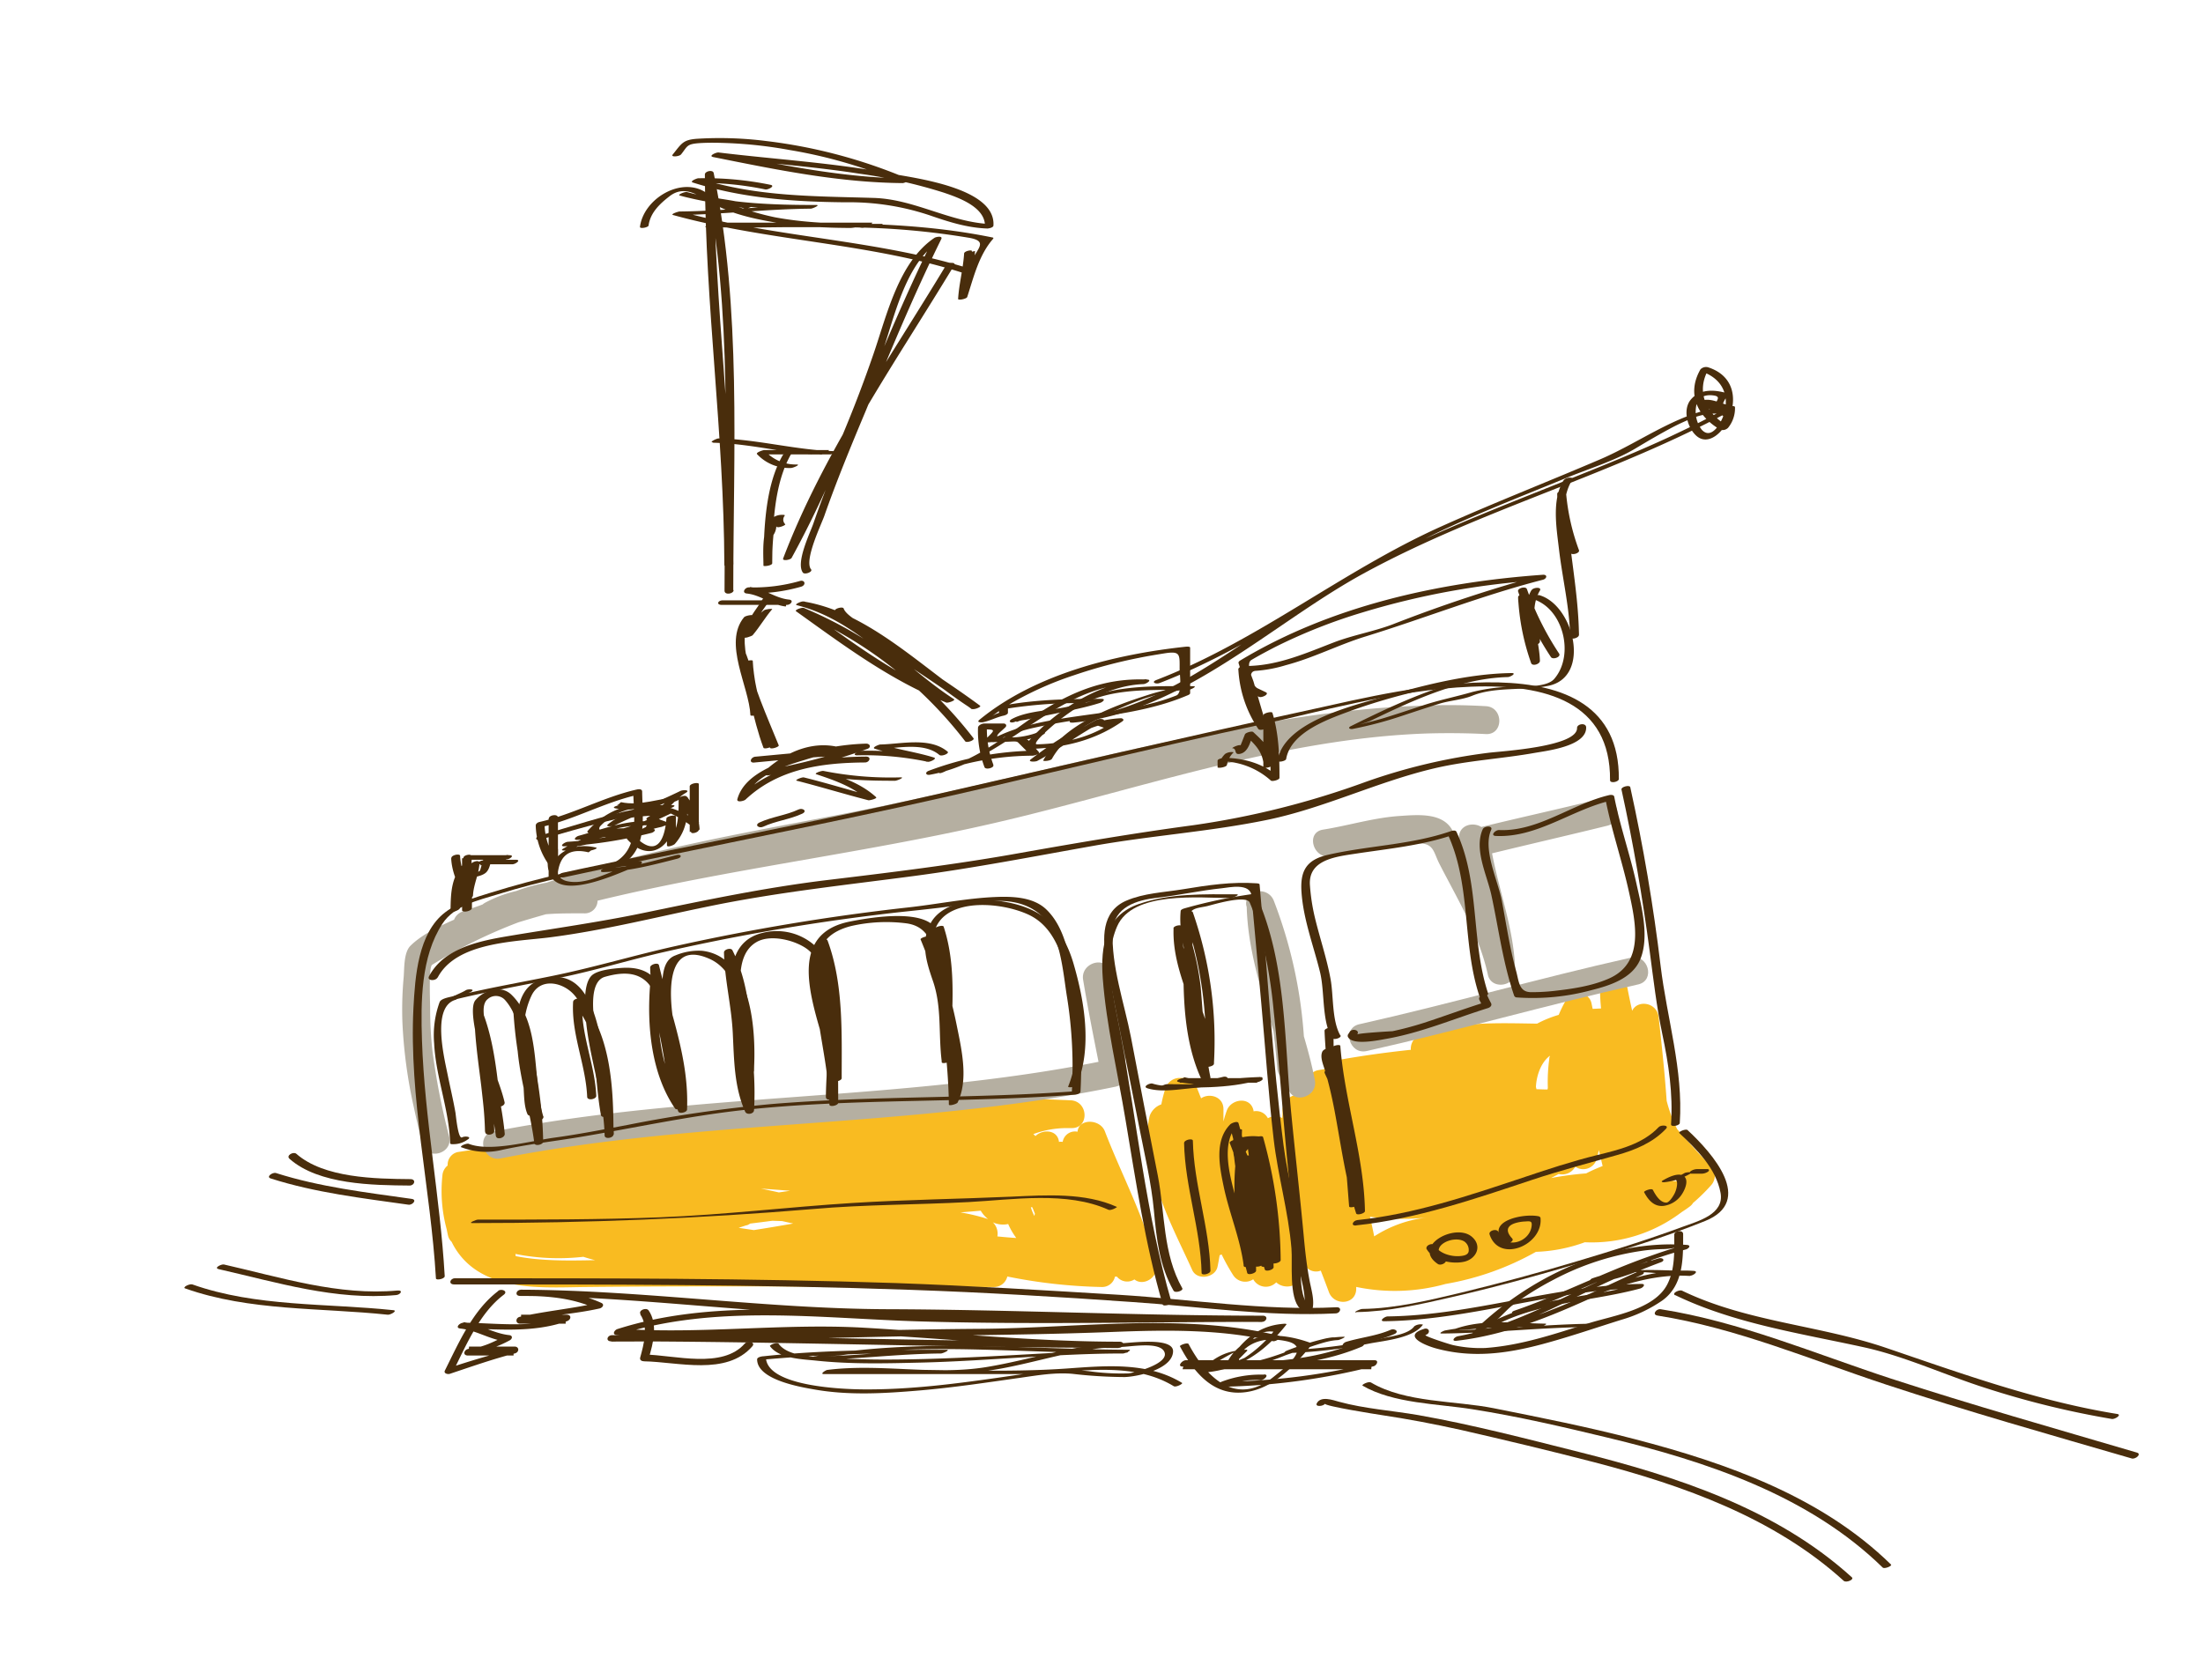 <svg id="layer1" xmlns="http://www.w3.org/2000/svg" viewBox="0 0 484.03 369.26"><defs><style>.cls-1{fill:#f9bb21;}.cls-2{fill:#b5afa1;}.cls-3{fill:#492d0c;}</style></defs><path class="cls-1" d="M254,277.89c-2.44-10.25-7.49-19.5-11.25-29.27-1.06-2.74-5.74-2.85-6,.1a2.75,2.75,0,0,0-3.25,2.15l0,.08a3.38,3.38,0,0,0-.84,0,.31.31,0,0,1,0-.1c-.38-2.62-3.6-2.71-5.16-1.17a4.73,4.73,0,0,0-.46-.44,21.46,21.46,0,0,1,7.37-1.32l.93,0c4,.16,3.87-5.79,0-6.1-.48,0-1-.06-1.46-.06-23.2-1-47.58-2-70.68,2.35-6.25.39-12.36,1.56-17.81,4.6a90.27,90.27,0,0,0-9.25,1.17,307.57,307.57,0,0,0-35.57,3.31,2.83,2.83,0,0,0-2.21,2.95,3.13,3.13,0,0,0-1.16,2.24,32,32,0,0,0,.95,11.8c.09.46.18.93.29,1.39a2.69,2.69,0,0,0,.79,1.35,15.57,15.57,0,0,0,6.17,6.7c6.73,4,15.88,3.3,23.37,3.23,29.89-.31,59.8,0,89.69,0a3,3,0,0,0,2.86-2.31,116,116,0,0,0,20.78,2.31,2.87,2.87,0,0,0,2.87-2.28h.43a2.92,2.92,0,0,0,3.85.61C251.19,282.8,254.67,280.72,254,277.89ZM173.6,261.7l-2.47.36c-1.31-.29-2.62-.57-3.94-.84C169.33,261.37,171.46,261.53,173.6,261.7Zm41.88,4.38a6.74,6.74,0,0,0,1.63,1.86l-.14-.06a43.66,43.66,0,0,0-5.95-1.43Zm6.06,3a16.37,16.37,0,0,0,1.75,3c-1.39-.09-2.77-.21-4.15-.35a3.48,3.48,0,0,0-1-3.1A5.37,5.37,0,0,0,221.54,269Zm5.83-2.37c0,.18-.07.35-.1.53a9.75,9.75,0,0,1-.78-1.93l.31,0C227,265.73,227.16,266.21,227.37,266.67Zm-63.31,2.59a3,3,0,0,0,.75-.39c1.63-.2,3.26-.4,4.88-.62l2.15.07,2.43.54c-2.91.51-5.78,1-8.58,1.43l-.13,0-3.27-.49C162.88,269.64,163.47,269.46,164.06,269.26Zm-50.77,6.8c0-.18,0-.35-.06-.53.75.16,1.47.29,2.13.39a48.5,48.5,0,0,0,12.81.25c.85.28,1.71.52,2.58.74C124.9,277.07,118.94,277.17,113.29,276.06Z"/><path class="cls-1" d="M375.91,256.28c-2.57-2.62-5-5.39-7.42-8.13a32,32,0,0,1-2.3-6.22c-.43-6.14-1.08-12.26-1.76-18.39-.37-3.3-4.67-3.89-5.82-1.39-.37-1.68-.73-3.36-1.05-5.05-.65-3.43-6.05-2.57-6,.81,0,1.25.1,2.49.21,3.72l-1.84.09c-.09-.41-.17-.83-.26-1.24-.57-2.64-4.3-2.92-5.57-.73a28.74,28.74,0,0,0-1.63,3.29,24.49,24.49,0,0,0-4.75,1.93c-8.66-.13-17.23-.51-25.57,2.38a3.36,3.36,0,0,0-2.17,3.39l-.25,0c-5.22.56-10.42,1.28-15.6,2.2a2.51,2.51,0,0,0-2,1.83l-2.48.42c-2.44.44-2.7,3.27-1.45,4.88-1.4.22-2.79.47-4.18.75a3.83,3.83,0,0,0-2.24,2.94c0,.66,0,1.3-.06,1.95a3.26,3.26,0,0,0-3.15.05,2.89,2.89,0,0,0-3.15-1.52l0-.16c-.65-3.19-4.94-2.62-5.88,0-.29.8-.53,1.6-.73,2.39,0-.9,0-1.8,0-2.71,0-2.81-3.14-3.6-4.91-2.38-.36-.85-.74-1.92-1.14-2.75a3.21,3.21,0,0,0-2.63-1.73h-1.13A3.33,3.33,0,0,0,256,239.4a28.16,28.16,0,0,0-.84,3.31,4.16,4.16,0,0,0-2.54,2.48c-.9,3.28-.11,7.34.43,10.63,1.33,8.17,5.53,15.82,8.89,23.28,1.07,2.4,5.07,1.74,5.57-.72.18-.84.32-1.68.46-2.52a2.35,2.35,0,0,0,.44-.17,45.19,45.19,0,0,0,2.53,4.55,3.15,3.15,0,0,0,4.41.91,3.17,3.17,0,0,0,5.06.67c1.8,1.72,5.56,1,5.22-2s-.66-6.18-1-9.28c.62,2.22,1.21,4.46,1.73,6.71a2.88,2.88,0,0,0,3.83,2c.61,1.57,1.21,3.15,1.79,4.72,1.15,3.11,6.05,2.82,6-.81,0-.11,0-.22,0-.33a41.49,41.49,0,0,0,19.63-.65,61.6,61.6,0,0,0,19.85-7.06,34.46,34.46,0,0,0,10.75-2.11,32.53,32.53,0,0,0,21.24-6.6c.65-.42,1.31-.86,1.94-1.35a2.51,2.51,0,0,0,.59-.68,40.38,40.38,0,0,0,3.91-3.83A3.08,3.08,0,0,0,375.91,256.28Zm-35.12,2.62,1.67-.89A3.28,3.28,0,0,0,346,256.6l.12-.19a3.07,3.07,0,0,0,4.69-1.66c.17-.65.33-1.3.48-2,.28,1.17.55,2.34.83,3.51-1.23.48-2.44,1-3.62,1.62A70,70,0,0,0,340.79,258.9Zm-.71-19.85c0,.13-.05.26-.08.39-.8,0-1.59-.05-2.39-.06-.13-.15,0-.28-.15-.4.08-2.46,1.08-5.49,3.08-6.95h0c0,.2-.18.4-.13.61A37.13,37.13,0,0,0,340.08,239.05ZM301,267.4a51.88,51.88,0,0,0,12.7.16h0a26.86,26.86,0,0,0-11.77,4.16C301.65,270.27,301.33,268.83,301,267.4Zm66-8c.54,0,1.09-.07,1.63-.09l-.36.32Z"/><path class="cls-2" d="M326.48,155.2a139.35,139.35,0,0,0-14-.11c-19.5.62-38.91,4.28-57.92,8.38-23.19,5-46.15,10.95-69.46,15.43-21.86,4.2-43.89,8-65,15.08a36.67,36.67,0,0,0-6.64,1.83,27.66,27.66,0,0,0-6.87,2.58,3.46,3.46,0,0,0-.56.39l-1,.37c-1.13.39-2.26.78-3.39,1.19a3,3,0,0,0-1.87,1.78c-3.5,1.55-7.22,3.37-9.6,5.75-1.53,1.54-1.3,5.15-1.5,7.14a78.06,78.06,0,0,0-.26,9.55A107.16,107.16,0,0,0,91,243.68c.54,2.57,1.17,5.13,1.8,7.69.94,3.82,6.83,2.2,5.88-1.62a152.56,152.56,0,0,1-3.69-19,84.89,84.89,0,0,1-.48-9.29c0-1.16-.34-8.93.43-9.42a111,111,0,0,1,19-9.35q3-.91,6-1.76c2.8-.23,5.64-.2,8.41-.2a2.8,2.8,0,0,0,2.94-2.78c28.8-7,58.34-10.4,87.32-17.1,31.24-7.23,62.83-18.61,95.16-19.66,4.23-.11,8.47-.08,12.71.14C330.42,161.5,330.38,155.42,326.48,155.2Z"/><path class="cls-2" d="M247.24,231.73c-1.2-6-2.36-12-3.38-18-.65-3.87-6.53-2.22-5.88,1.63,1,6,2.18,12,3.38,18,0,0,0,0,0,0-43.86,8.74-89.1,6.71-133,15.34-3.86.76-2.22,6.64,1.62,5.89,44.57-8.78,90.56-6.53,135.09-15.76,2.43-.51,2.67-3,1.56-4.63A3,3,0,0,0,247.24,231.73Z"/><path class="cls-2" d="M288.89,237.36c-.63-3.24-1.48-6.43-2.41-9.61A101.94,101.94,0,0,0,279.89,198a3.24,3.24,0,0,0-5.05-1.43,2.37,2.37,0,0,0-.92,2.75c.27,9.45,3.21,18.31,5.87,27.25.33,2.74.61,5.5.86,8.27a3.09,3.09,0,0,0,2.05,2.72c.1.49.21,1,.31,1.47C283.76,242.85,289.64,241.21,288.89,237.36Z"/><path class="cls-2" d="M358.31,210.47c-20,4.47-39.68,10.15-59.66,14.63-3.84.86-2.21,6.74,1.62,5.89,20-4.48,39.68-10.16,59.66-14.64C363.77,215.49,362.15,209.61,358.31,210.47Z"/><path class="cls-2" d="M351.56,175.57c-8.58,2.13-17.51,4.08-26.09,6.18-1.82-1.17-4.93-.47-4.93,2.39V186c0-1.07-.76-2.14-1.28-3.22-2-4.26-7.61-3.73-11.74-3.45-5.71.38-11.19,2.1-16.83,3-3.88.61-2.19,6.49,1.66,5.89,4.4-.7,8.75-1.78,13.15-2.51a32.11,32.11,0,0,1,6.57-.34c2.95.09,2.94,2,4.15,4.4,4.09,8,8.74,15.57,10.69,24.46.74,3.39,6.07,2.6,6-.81-.19-8.94-3.45-17.22-5.08-25.88,8.44-2.06,16.92-4,25.36-6.08C357,180.5,355.38,174.62,351.56,175.57Z"/><path class="cls-3" d="M123.91,192.81c24.57-5.33,49.27-10.06,73.83-15.43,26.91-5.88,53.61-12.68,80.55-18.41,18.9-4,75.74-21.64,75.46,12.49,0,.8,1.92.38,1.93-.24.26-32-48.34-19.49-66.74-15.47-28.39,6.19-56.67,12.76-85,19.23-25.39,5.8-51,10.56-76.46,16l-3.84.83c-1.18.26-.9,1.21.26,1Z"/><path class="cls-3" d="M123.68,191.94q-8,1.81-15.84,4.24c-3.42,1.06-7.1,2.1-10,4.3-6,4.55-6.63,14.18-7,21-1,19.86,3.78,39.7,4.94,59.48,0,.49,2,.12,1.93-.52-1-17.34-4.42-34.47-5-51.85-.27-8.34-.26-18.35,4.51-25.6,2.63-4,7.83-5.11,12.1-6.43,4.78-1.48,9.64-2.73,14.52-3.83,1.16-.27.93-1-.21-.78Z"/><path class="cls-3" d="M99.77,282.28c33.42,0,66.85,0,100.25,1.19,16.33.57,32.62,1.54,48.92,2.69,14.83,1,29.59,3.24,44.5,2.49,1.07,0,1.5-1.42.18-1.35-15.92.79-31.73-1.73-47.59-2.73-16.42-1-32.82-2-49.26-2.59-32.26-1.08-64.54-1.05-96.81-1.05-1.08,0-1.51,1.35-.19,1.35Z"/><path class="cls-3" d="M298,288.36c7-.09,14.09-1.7,20.9-3.27,10.68-2.45,21.24-5.39,31.72-8.58,8.07-2.46,16.15-5,24-8.16,10.94-4.4,1.68-14.86-3.85-20-.36-.34-2.09.4-1.82.65,3.85,3.62,8.08,7.75,9.08,13.16.86,4.71-4.92,6.2-8.34,7.46-7.49,2.77-15.14,5.16-22.79,7.45-8.53,2.56-17.13,4.9-25.8,7-7.08,1.68-14.49,3.51-21.81,3.6-.39,0-2.19.78-1.26.77Z"/><path class="cls-3" d="M369.07,246.82c.79-11.67-2.83-23.06-4.21-34.56q-2.37-19.77-6.67-39.27c-.12-.55-2.06-.07-1.93.52,2.58,11.73,4.6,23.56,6.19,35.46.82,6.16,1.51,12.22,2.79,18.31,1.38,6.56,2.37,13.11,1.91,19.83,0,.67,1.89.26,1.92-.29Z"/><path class="cls-3" d="M287.48,286.86c-2.36-2.21-1.55-10.06-1.77-13-.56-7.4-2.73-14.73-3.69-22.12-2.47-19-3.54-38.26-5.27-57.34,0-.23-.43-.26-.59-.27-5.51-.39-10.84.41-16.27,1.31-4.17.69-8.51.82-12.44,2.51-5.5,2.38-5.26,8.39-4.33,13.38,2.24,12.06,4.79,24.08,7.13,36.12,1.2,6.17,2.7,12.36,3.28,18.62s1.21,12.11,4.31,17.58c.37.64,2.22,0,1.93-.52-4.31-7.6-3.77-16.36-5.37-24.7-2-10.17-4-20.34-5.92-30.5-1.44-7.39-4.38-15.73-4-23.32.29-5.28,5.22-6.79,9.78-7.31,4.77-.55,9.47-1.59,14.24-2.09,1.47-.15,6.21-1.24,6.47,1.67l.72,7.83q.71,7.84,1.42,15.67c.91,10,1.58,20,2.73,30,.93,8,3.24,15.95,3.91,24,.27,3.15-.61,10.89,1.92,13.25.48.45,2.3-.28,1.79-.75Z"/><path class="cls-3" d="M255.09,239c7,0,14.77.36,21.53-1.65,1.11-.33,1-.85-.14-.52-6.28,1.87-13.61,1.43-20.12,1.44-.37,0-2.19.73-1.27.73Z"/><path class="cls-3" d="M257.85,204c-.39,10.62,6.57,19.65,6.94,30.21,0,.54,1.89.15,1.92-.39a86,86,0,0,0-4.62-33.3c-.22-.63-1.93-.1-1.93.51,0,11.84-1.27,25.24,3.85,36.27.27.57,2.06.11,1.94-.52-1.33-6.55-1.56-13.21-2.14-19.85a59.89,59.89,0,0,0-1.72-8.89,43.83,43.83,0,0,1-.88-5.1c-.41-3.56,1.78-3.27,4.09-3.82,1.09-.26,8.49-2.52,9.28-.77a50.43,50.43,0,0,1,2.58,7.76,110,110,0,0,1,2.71,16.33c1.19,11,1.92,22.07,3,33.08q1,10.17,2,20.36c.33,3.65,2.52,8.65,1.55,12.22-.17.62,1.75.33,1.92-.27.54-2-.22-4.35-.59-6.3-.65-3.36-1-6.63-1.31-10-.83-8.94-1.86-17.87-2.73-26.81-1.56-15.93-1-33.15-7.71-48-.13-.29-.57-.27-.82-.23a111.09,111.09,0,0,0-14.92,3.14c-.23.07-.82.25-.85.57-.56,5.91,1.9,11.48,2.49,17.3.67,6.65.8,13.29,2.13,19.86l1.94-.52c-5.13-11-3.89-24.43-3.86-36.26l-1.93.51a85.82,85.82,0,0,1,4.63,33.06l1.93-.4c-.37-10.47-7.33-19.45-7-30,0-.73-1.9-.31-1.92.27Z"/><path class="cls-3" d="M271.77,196.54c-7.21,0-14.56-.26-21.48,2.11-7.45,2.55-8.51,9.28-8,16.33.78,10.34,3.31,20.88,5,31.1,2.29,13.59,4.32,27.39,8.18,40.64.14.48,2.06-.05,1.93-.52-5.66-19.44-7.61-39.79-11.33-59.64-1.36-7.25-3.71-15.87-.63-22.95,3.4-7.86,18.11-6.26,25-6.24.43,0,2.21-.83,1.24-.83Z"/><path class="cls-3" d="M252,239.15c2.79.87,6,.39,8.79.11,5.12-.52,10.2-1.33,15.35-1.43.7,0,2.06-.89.75-.89H260c-.47,0-2.09.64-1,.87a24.32,24.32,0,0,0,10-.15c1.19-.23.9-1.25-.26-1a17.39,17.39,0,0,1-8.54.08c-.32.36-.64.21-1,1.21h17c.25-1,.5-.89.75-1.25a95.37,95.37,0,0,0-10.81.95c-4,.53-8.93,1.74-12.89.5-.61-.2-2.27.67-1.19,1Z"/><path class="cls-3" d="M271,248.91c-.49,9.77,3.68,18.92,4.63,28.55.05.5,1.89.09,1.92-.41a46.85,46.85,0,0,0-.87-11.81,68,68,0,0,0-1.75-6.74c-.37-1.26-3.7-7.64-.77-7.83,1-.06.94,12.23,1,13.48A57.19,57.19,0,0,0,277.9,279c.19.57,1.94.06,1.93-.51-.15-8.19-2.1-16.39-4.63-24.14a.73.73,0,0,0-.56-.41h-.77c-.3,0-1.33.4-1.36.82a61,61,0,0,0,3.08,23.37c.16.52,1.88.13,1.92-.36.74-8.21-.36-17.26-3.85-24.77-.23-.51-1.85-.09-1.92.42-1.31,9,0,17.63,2.3,26.35.16.56,1.94.06,1.94-.52-.05-10.93-.78-21.86-3.86-32.4-.18-.61-1.61,0-1.85.29-3.48,3.54-2.33,9.22-1.42,13.58,1.22,5.89,3.67,11.54,4.42,17.51.07.53,1.94.08,1.93-.52q0-7-.65-13.88c-.2-2.27-.51-4.53-.83-6.78-.16-1.08-.34-2.16-.53-3.23q2.91-4.14,3.14-.66a101.13,101.13,0,0,1,3.12,24.3l1.93-.52a162.38,162.38,0,0,0-5.4-27c-.16-.56-2-.06-1.94.51.34,9.29,5.93,18.35,3.1,27.67-.17.54,1.75.27,1.92-.29,2.85-9.41-2.75-18.52-3.08-27.89l-1.94.51a161.51,161.51,0,0,1,5.41,27c0,.51,1.93.09,1.93-.52a102.69,102.69,0,0,0-3.86-27c-.08-.29-.61-.21-.81-.19a9.76,9.76,0,0,0-4.21,1.54c-2.26,1.42-1.4,2.15-1,4.64a134.38,134.38,0,0,1,1.74,22.3l1.93-.52c-.65-5.13-2.54-10.09-3.84-15.08-1.21-4.65-3.15-11.65.68-15.55l-1.85.29c3.08,10.54,3.81,21.47,3.85,32.4l1.94-.51c-2.31-8.66-3.63-17.18-2.33-26.12l-1.92.4c3.45,7.43,4.59,16.46,3.86,24.58l1.93-.41a59.87,59.87,0,0,1-3.09-23l-1.36.61c1.16,0,2.89,9.24,3.21,10.64A63.94,63.94,0,0,1,277.9,279l1.93-.51c-3.1-9.19-3.08-19-3.08-28.55,0-.21-.46-.21-.57-.21a11.35,11.35,0,0,0-5.6,1c-.13.07-.47.27-.39.47,3.26,8.31,6,17.08,5.4,26.12l1.93-.41c-.95-9.62-5.12-18.78-4.63-28.55,0-.42-1.9-.14-1.93.52Z"/><path class="cls-3" d="M260.16,251.23c.21,9.67,3.63,18.88,3.85,28.54,0,.63,1.95.24,1.94-.51-.23-9.66-3.65-18.88-3.86-28.55,0-.62-1.95-.24-1.93.52Z"/><path class="cls-3" d="M298,269.3c13.22-1.4,26.09-5.82,38.63-10,6.19-2.06,12.37-3.67,18.63-5.44,4-1.12,7.9-2.73,10.77-5.77.8-.85-1.08-.91-1.57-.4-3.53,3.75-8.75,5-13.57,6.17-5.59,1.38-11,3.17-16.44,5-11.74,3.92-23.85,8-36.21,9.28-1,.11-1.57,1.33-.24,1.18Z"/><path class="cls-3" d="M313.48,274.54c1.44,2.54,5.57,3.35,8.22,2.75s4.07-3.46,1.68-5.49c-3.67-3.13-13.25,2.12-7.45,6,.73.48,2.42-.52,1.49-1.13-3.86-2.56,1.74-5.33,4.28-3.85a2.27,2.27,0,0,1,1,2c0,1.06-1.28,1.19-2.06,1.24-1.88.12-4.4-.59-5.39-2.32-.44-.77-2.27,0-1.76.86Z"/><path class="cls-3" d="M327.28,271.29c2.13,6.47,11.8,2.3,11.19-3.61,0-.17-.25-.34-.4-.37-3.24-.71-12,1-7.62,5.68.58.62,2.42-.15,1.77-.84-1.28-1.37-1.36-2.63.57-3.3a8.4,8.4,0,0,1,2.28-.4c1.16-.08,1.61-.14,1.44,1.08-.51,3.65-6,5.15-7.29,1.24-.29-.86-2.21-.33-1.94.52Z"/><path class="cls-3" d="M361.23,262c.93,1.77,2.25,3.32,4.43,3a5.71,5.71,0,0,0,3.95-2.65c.56-.88,1.41-2.77.53-3.71-1.14-1.22-3.74.17-4.82.8-.5.29,0,.41.31.39a14.35,14.35,0,0,0,5.61-1.81c1.14-.56-.67-.44-1.11-.22a9.48,9.48,0,0,1-3.65,1.28l.31.39c2.32-1.35,1.79,1.58,1.11,2.88-.27.52-1.13,1.94-1.79,1.95-1.4,0-2.4-1.74-2.95-2.79-.23-.46-2.07.24-1.93.52Z"/><path class="cls-3" d="M371.61,257.94h2.31a2.54,2.54,0,0,0,1.37-.45c.29-.2.27-.55-.13-.55h-2.31a2.62,2.62,0,0,0-1.37.44c-.29.2-.26.56.13.56Z"/><path class="cls-3" d="M292.6,230.47l-.44-.05a1.73,1.73,0,0,0-1.57.59c-.67,1.23.18,3.06.54,4.28.85,2.91,1.52,5.81,2.09,8.8,1.43,7.57,2.41,15.19,4.74,22.57.17.53,2,0,1.94-.52-.23-12.31-4.45-24-5.41-36.26,0-.48-1.9-.06-1.93.51-.5,11.76,3.62,23,3.86,34.73l1.93-.52c-.5-6.14-1-12.27-2.05-18.34a51.73,51.73,0,0,0-2.28-8.54c-1.26-3.52-.92-8-1.07-11.7,0-.44-1.95-.1-1.93.52.07,1.85.22,3.7.33,5.55.31,5.18-1.06,2.13.23,4.9a40.14,40.14,0,0,1,2.49,8.28c1.43,6.5,1.81,13.23,2.35,19.85,0,.46,1.94.07,1.93-.52-.24-11.71-4.36-23-3.86-34.72l-1.93.51c.95,12.24,5.18,24,5.4,36.27l1.94-.52a140.94,140.94,0,0,1-4.13-19.08c-.59-3.43-1.24-6.85-2-10.24-.38-1.61-2.11-4.47-1.22-6.12l-1.57.6.44,0c.48.05,2.25-.77,1.23-.88Z"/><path class="cls-3" d="M294.49,227.56c-1.88-3.29-1.47-8.67-2.14-12.36-.86-4.71-2.45-9.27-3.54-13.92a43.73,43.73,0,0,1-1-6.74c-.39-5.57,5.61-6.25,10-6.92,7.33-1.11,14.54-1.78,21.6-4.18l-1.33-.11c5.2,11.21,3.13,23.92,6.94,35.49.21.64,2.13.09,1.93-.52-3.81-11.57-1.74-24.28-6.94-35.49-.22-.46-1-.23-1.34-.11-8.74,3-18,3.12-26.93,5.17-4.73,1.09-6.11,3.54-5.78,8.21.41,6,2.64,11.76,4.06,17.53,1.08,4.38.36,10.56,2.59,14.47.36.62,2.21,0,1.93-.52Z"/><path class="cls-3" d="M296.57,226.75l-.3.47a.63.63,0,0,0-.07.74c1.1,1.87,6.86.61,8.44.34,7.67-1.35,14.84-4.43,22.25-6.74.51-.15,1-.57.7-1.12s-.52-1-.77-1.54c-.4-.8-2.23-.07-1.77.87.26.51.52,1,.77,1.54l.7-1.12c-4.6,1.43-9.11,3.12-13.69,4.61a71.12,71.12,0,0,1-6.88,1.83c-.12,0-7.56.42-7.75.72.67-1-1.13-1.38-1.63-.6Z"/><path class="cls-3" d="M325.79,182.22c-2,4.42.93,10.08,1.89,14.51,1.6,7.4,2.53,14.9,5,22.09a.63.63,0,0,0,.61.39,49.34,49.34,0,0,0,16.44-1.62c4-1,8.84-2.56,10.61-6.63,2.15-5,.29-11.85-.8-16.8-1.41-6.41-3.61-12.63-4.87-19.07-.09-.46-.81-.42-1.13-.34-8.15,1.91-15.6,8.06-24.18,7.67-.87,0-2,1.24-.7,1.3,9.1.42,16.64-5.75,25.2-7.76l-1.12-.35c1.34,6.86,3.64,13.51,5.15,20.34,1.55,7,3.42,15.72-4.46,19.14-3.74,1.63-8,2.24-12,2.69a44,44,0,0,1-5,.27c-2.72,0-2.68-2.34-3.32-4.66-1.4-5.07-2.16-10.33-3.15-15.49-.83-4.3-4.24-11.26-2.33-15.52.44-1-1.51-.88-1.83-.16Z"/><path class="cls-3" d="M96.16,214.84c4.13-7.86,17.13-7.87,24.76-8.85,12.15-1.56,24.15-4.66,36.15-7.07,14.49-2.91,29.11-4.46,43.75-6.4,13.32-1.76,26.43-4.33,39.66-6.67,12.59-2.23,25.38-3.08,37.92-5.66s24.28-8.41,36.83-11.35c7.23-1.7,14.71-2.08,22-3.38,2.63-.46,11.38-1.47,11.27-5.6,0-1.07-2-.81-2,.12.11,4.14-16.53,5.1-19.36,5.45a128.07,128.07,0,0,0-27.06,6.4,186.74,186.74,0,0,1-38,9.54c-13,1.74-25.73,3.92-38.62,6.21-13.84,2.47-27.82,4.16-41.78,5.84-13.56,1.64-26.88,4.44-40.25,7.21-9.86,2.05-19.74,3.42-29.65,5.08-6.36,1.07-14.24,2.61-17.52,8.86-.52,1,1.44,1.08,1.86.27Z"/><path class="cls-3" d="M99.74,218.89c-.67.23-2.8.46-3.15,1.35a21.19,21.19,0,0,0-1.2,9.07c.36,7.42,3.29,14.48,3.51,21.92,0,.3.66.24.82.23a5.28,5.28,0,0,0,3-1c1.12-.66-.6-.84-1.18-.5-.9.52-1.37-4.85-1.47-5.43-.5-2.85-1.18-5.68-1.75-8.51-.79-3.89-3.4-14.57,1.61-16.24,1.12-.37.91-1.26-.24-.88Z"/><path class="cls-3" d="M101.39,252.14a14.83,14.83,0,0,0,8.91.57c5.52-1.2,11-1.83,16.6-2.74,12.12-2,24.06-4.65,36.29-6,24.18-2.64,48.59-1.53,72.84-3.38.37,0,1.34-.19,1.37-.69a103.81,103.81,0,0,0-1.32-23.09c-.92-5.66-1.85-12.74-6.16-16.91-2.89-2.8-7.52-2.92-11.27-2.76-6.38.27-12.86,1.61-19.22,2.3a478.08,478.08,0,0,0-51,8.48c-9,2-17.77,4.65-26.78,6.5-4.23.87-8.47,1.66-12.7,2.51-1.89.38-3.77.79-5.64,1.2-3.54.79-.81.41.2-.18s-.65-.63-1.14-.34c-1,.62-2.21,1-3.27,1.65-.78.46.59.47.85.41,7.67-1.87,15.45-3.23,23.18-4.82,7.36-1.51,14.54-3.7,21.85-5.41A464.19,464.19,0,0,1,193.12,201c6-.76,12.1-1.23,18.11-2.15,5.64-.87,12-2,16.88,1.78s5.42,12.93,6.31,18.39a96.8,96.8,0,0,1,1.05,21.44l1.37-.68c-22.35,1.7-44.76,1-67.09,2.84a303.66,303.66,0,0,0-31.92,4.62c-5.33,1-10.65,2.05-16,2.78s-14.07,3.21-18.84,1.36c-.46-.18-2.21.55-1.57.8Z"/><path class="cls-3" d="M236.61,238.45c3.39-8.26,1.67-18.39-.74-26.67-2.47-8.45-7.28-12.44-16-13.73-4.78-.71-12.61-.11-15.35,4.75-2.32,4.12-1.05,8.45.42,12.68,2.08,5.94,1.18,11.84,2,18,.05.38,1.93,0,1.93-.52.08-9.73,1.57-19.88-1.54-29.32-.14-.42-1.94.06-1.94.52.15,12.93,2.95,25.65,3.09,38.58,0,.4,1.76-.11,1.92-.43,2.45-5.06.85-11.79-.2-17a98.44,98.44,0,0,0-6-19.35c-.2-.46-2.08.18-1.93.51a104.46,104.46,0,0,1,5.41,16.92c1.38,5.68,3.47,13.68.78,19.26l1.91-.43c-.14-12.93-2.93-25.65-3.08-38.58l-1.94.52c3.12,9.43,1.63,19.58,1.55,29.32l1.93-.52c-.57-4.35-.26-8.72-.57-13.09-.24-3.4-2.16-6.71-2.9-10.05-2.77-12.53,12.63-12.37,20.43-8.89,6,2.68,7.73,9.34,9.15,15.23,1.72,7.13,2.59,15.7-.25,22.63-.13.32,1.7.15,1.9-.34Z"/><path class="cls-3" d="M211.16,239.13c-1.46-11.28-2.33-22.64-4.95-33.75-1.44-6.09-14.79-3.78-19.48-2.85-17,3.38-5.06,24.18-3.73,34.81.08.65,1.93.22,1.93-.38,0-10,.41-20.75-3.09-30.23-.24-.68-1.79-.21-1.93.37-2.78,12,2.06,23.66,2.32,35.64,0,.62,1.93.25,1.93-.38,0-11.23-.14-22.4-3.09-33.32-.17-.65-1.9-.22-1.93.38C178.62,219,182,228,183,237.34c.07.66,2,.23,1.93-.52-1-9.28-4.37-18.19-3.86-27.64l-1.93.38c2.93,10.83,3.08,21.89,3.09,33l1.93-.38c-.25-11.87-5.07-23.47-2.31-35.35l-1.94.38c3.47,9.38,3.09,20.09,3.09,29.95l1.93-.38c-.7-5.62-2.7-11-4.09-16.52C179,213,177.92,205.83,187,203.52a34.68,34.68,0,0,1,12.25-.58c6.07.91,6,7,6.82,11.8,1.42,8.25,2.09,16.62,3.16,24.91.09.67,2,.23,1.93-.52Z"/><path class="cls-3" d="M183.4,240.86c.08-8.7,1.56-17.5-.41-26.1A12.56,12.56,0,0,0,167.64,205c-13.38,3.08-3.53,25.78-3.94,34.44l1.94-.34c-.76-10.17,0-20.89-4.71-30.25-.32-.65-1.88-.21-1.86.49C159.21,215.3,160.7,221,161,227s.3,11.89,2.73,17.33c.33.75,1.89.52,1.94-.33.62-10.48-1.51-20.75-3.13-31-.13-.84-2-.44-2,.33v2.32c0,1,2,.73,2-.15v-2.31c-1,.11-1.28.22-1.93.33,1.6,10.17,3.69,20.32,3.08,30.68l1.95-.34c-2.38-5.33-2.45-11.21-2.7-16.95-.25-5.92-1.77-11.66-1.92-17.58l-1.86.5c4.64,9.21,3.8,19.92,4.55,29.92.06.85,1.91.44,1.94-.33.25-5-1.09-10.15-1.92-15.1s-2.85-14.2,2.49-17.28c3.06-1.77,8.35-.43,11,1.45,3.05,2.18,3.93,6.59,4.46,10,1.14,7.47-.15,15.09-.22,22.58,0,1,1.95.73,2-.15Z"/><path class="cls-3" d="M165.64,235.41c.51-8.4-.26-25.18-11.37-26.45a13.15,13.15,0,0,0-5.84,1c-3.17,1.12-2.85,5.54-3,8.39-.18,4,.95,7.9,1.38,11.86.53,4.75.51,9.52,2.21,14.05.22.6,1.9.21,1.93-.38.49-11-3.62-21.22-6.17-31.77-.17-.68-1.95-.15-1.93.52.23,9.41,3.62,18.36,3.85,27.77,0,.6,2,.22,1.94-.51-.17-8.13-2.36-16-3.86-23.92-.12-.64-1.89-.18-1.93.38-.75,9,.23,19.66,5.47,27.26.36.52,2.23-.12,1.79-.75-5.09-7.38-6.06-18.06-5.33-26.76l-1.93.39c1.5,7.94,3.69,15.79,3.85,23.91l1.94-.51c-.24-9.41-3.63-18.37-3.86-27.78l-1.93.52c2.52,10.44,6.65,20.57,6.17,31.5l1.93-.39c-2.17-5.78-1.67-12.08-2.79-18.08s-2.39-19.57,7.86-14.87c7.78,3.56,8.09,17.79,7.66,24.85-.05.78,1.89.38,1.93-.25Z"/><path class="cls-3" d="M149.45,240.84a77,77,0,0,0-2.54-19.45c-1.58-5.78-4-9.08-10.29-8.67-1.75.12-5.44.43-6.69,1.75-1.68,1.78-1.45,6.22-1.3,8.41.59,9,4,17.62,4.21,26.64,0,.94,1.95.59,1.95-.19,0-9.92-.45-21.61-7-29.63-.41-.5-1.82-.21-1.87.5-.41,7.16,2.78,13.73,3.09,20.83,0,.94,2,.58,2-.19-.31-7.08-3.51-13.69-3.09-20.83l-1.86.5c6.41,7.81,6.82,19.37,6.86,29l1.95-.19c-.14-5.41-1.46-10.7-2.57-16-.76-3.62-4.41-17.2.61-18.64,4.43-1.27,8.49-1.13,10.7,3.23a31.28,31.28,0,0,1,2.29,7.4A76.59,76.59,0,0,1,147.5,241c0,.94,1.95.59,1.95-.19Z"/><path class="cls-3" d="M134,244.54c-1.47-8-.8-34.83-15.78-29-5.26,2.05-4.87,9.88-4.57,14.34.5,7.26,2.84,14.17,3.75,21.35.1.75,2,.34,1.94-.36-.14-10-2.24-19.8-4.63-29.48-.19-.75-2-.35-1.94.35a96,96,0,0,0,2,14.84c.51,2.53.1,5.89,1.11,8.25.31.73,1.83.38,1.94-.35a1.68,1.68,0,0,0,0-.55c0-.93-1.93-.59-2,.19a1.7,1.7,0,0,1,0,.55l1.94-.36c-.89-2.09-.64-5.23-1-7.48-.76-5.05-1.88-10.16-2.07-15.28l-1.94.36c2.36,9.56,4.48,19.26,4.62,29.15l1.94-.35c-1.25-9.78-7.09-22.33-2.53-31.9,1.9-4,6.8-3,9.28-.26,2.05,2.24,2.87,5.57,3.55,8.44,1.41,5.93,1.33,12.08,2.42,18.06.15.81,2.09.32,1.94-.51Z"/><path class="cls-3" d="M119.35,245.31c-2.42-8.14-.37-20.33-7-26.72-2.29-2.2-6-1-7.89,1.22-1.66,2,.89,10.49,1.33,12.66,1.14,5.74,2.59,11.37,3.15,17.21l1.93-.51c-1.48-8.76-1.53-17.83-4.63-26.24-.29-.77-2-.5-2,.33.16,8.55,2.16,16.92,2.32,25.46l2-.14c-.15-6.21-1.4-12.31-1.55-18.52l-1.94.33c.89,4.26,2.82,8.14,3.86,12.35.22.91,2.15.39,1.93-.52-1-4.21-3-8.09-3.86-12.34-.17-.84-2-.46-1.94.33.14,6.21,1.39,12.31,1.54,18.51,0,1,2,.74,2-.14-.16-8.55-2.16-16.91-2.32-25.46l-1.94.33c3.1,8.41,3.14,17.48,4.63,26.23.15.93,2,.4,1.93-.51-.77-8.15-3.24-16-4.31-24.08-.19-1.48-.9-4.42.61-5.55a2.7,2.7,0,0,1,3.8.28,11.63,11.63,0,0,1,2.44,4.57c2.49,6.93,1.94,14.47,4,21.44.27.9,2.2.37,1.94-.52Z"/><path class="cls-3" d="M103.75,268.8c25.13,0,49.9-1,74.93-3.09,11.39-1,22.77-.92,34.17-1.53,9.66-.51,21.59-2.44,30.7,1.7.52.24,2-.56,1.83-.64-7-3.18-15.6-2.59-23.08-2.25-11.65.52-23.34.66-35,1.39-14.1.88-28.1,2.6-42.23,3.15-13.35.52-26.72.51-40.08.51-.38,0-2.19.76-1.26.76Z"/><path class="cls-3" d="M109.47,283.73c-5.59,4.21-8.67,11.38-11.72,17.47-.33.66.64.88,1.09.73,4.72-1.58,9.46-3.25,14.29-4.49,1-.26,1-1.5-.08-1.5h-10a11.33,11.33,0,0,1-.19,1.55,25.34,25.34,0,0,0,9.09-2.9c.64-.32.78-1.07-.08-1.17-3.51-.38-6.49-2.45-10-2.83l-.69,1.36c7.89.1,15.78,1.1,23.39-1.59.93-.33,1.08-1.42-.08-1.42h-10c0,1,0,1,.08,1.43,5.67-1.28,11.48-1.53,17.15-2.8.64-.14,1.18-.87.4-1.23-5.7-2.57-11.46-2.88-17.63-2.89-1.08,0-1.5,1.36-.18,1.36,26.27.1,52.33,4.2,78.61,4.29,28.12.11,56.22,1.4,84.34,1.43l.19-1.35c-25.9,0-51.91.69-77.79-.19-21.19-.71-43.41-3.47-64,3.1-.67.21-1.26,1.23-.17,1.3,18.46,1.29,36.91-1.14,55.37-.12s36.54,2.93,54.94,3c.06-.45.13-.9.19-1.35-37.17,0-74.32-1.4-111.49-1.43-.07.45-.13.9-.19,1.35,25,0,50-1,75-1.33,11.52-.16,23-.32,34.5-.76,11.94-.47,24.12-.72,35.82,2,.79.18,2.29-1,1.12-1.26-21.15-5-43.93-1.59-65.44-1.45-26.95.19-53.88,1.37-80.82,1.4-1.09,0-1.51,1.35-.19,1.35,37.17,0,74.32,1.41,111.49,1.43,1.08,0,1.5-1.34.19-1.35-18.84,0-37.47-2-56.25-3.08-17.86-1-35.71,1.47-53.57.23l-.17,1.3c21.24-6.78,44.3-3.55,66.16-2.91,25,.74,50.09.1,75.09.1,1.08,0,1.5-1.35.19-1.36-27.46,0-54.89-1.33-82.35-1.42-26.94-.09-53.67-4.19-80.61-4.29l-.18,1.35c5.83,0,11.29.38,16.68,2.81l.39-1.26c-5.66,1.27-11.48,1.79-17.15,3.06-1,.23-1,1.51.08,1.51h10c0-1,0-1.07-.07-1.51-7.27,2.57-14.83,1.38-22.36,1.29-.85,0-2,1.15-.69,1.29,3.51.38,6.5,2.46,10,2.84,0-.41,0-.82-.08-1.23-2.67,1.32-4.93,2.55-8.06,2.84-1.06.1-1.52,1.48-.19,1.48h10c0-1-.05-1-.08-1.44-4.82,1.25-9.56,2.66-14.29,4.23.36.24.72.45,1.09.69,2.9-5.8,5.83-12.85,11.14-16.85,1-.79-.53-1.39-1.26-.84Z"/><path class="cls-3" d="M333.47,288.81c12.47-4.29,24.1-10.85,36.91-14.21.63-.16,1.3-.92.25-1-17.27-1.24-34.71,7.1-46.89,19-.53.52.19.71.64.67,16.27-1.69,30.37-13.91,46.92-12.85l.76-1.07c-7.61-.11-14.87-1-22.19,1.59-.59.2-.85.95,0,.91,5.49-.27,10-2.6,15.05-4.44,1.09-.4.37-1.1-.5-.85-15.25,4.38-28.28,14.23-44.05,17.1-.88.16-1.64,1.2-.27,1,14.52-1.7,27.38-8.53,40.54-14.44,1.23-.55.09-1.14-.76-.75-9.12,4.09-18,8.64-27.59,11.67a67.05,67.05,0,0,1-8.37,2c-1.86.34-3.4,1.47-.2.79a71,71,0,0,0,12.51-4.19c7.66-3.21,14.86-7.38,22.61-10.39,1.41-.54,2.83-1,4.27-1.46,0-1.11-.52-1.21-1.52-.3-2.23.91-4.35,1.86-6.66,2.55,4.56-1.37,11.51.15,16.38.23.69,0,2.09-1,.76-1.07-9.7-.62-18.55,3.31-27.31,7-6,2.53-12.06,4.81-18.55,5.73,1.33-.19,4.74-4.15,6-5.09a68.19,68.19,0,0,1,9.17-5.71,59.68,59.68,0,0,1,20-6.42c1.39-.17,2.8-.27,4.2-.3a14.71,14.71,0,0,0,3.41-.53c-2.29.6-4.53,1.39-6.76,2.18-10,3.52-19.44,8.44-29.46,11.88-1.28.44-.1,1.06.76.76Z"/><path class="cls-3" d="M259.23,295.84c3.07,5.82,7.43,11.14,14.6,10.1,6.12-.88,10.81-6,14.47-10.54a.09.09,0,0,0,0-.14c-7.05-2.64-15.38-3-19,4.78-.17.36,1.59,0,1.82-.26l2.85-2.86c.21-.21,0-.3-.23-.29-4.39.2-7,1.67-10.08,4.75-.21.21,0,.3.24.29,7.93-.34,13.91-4.4,18.73-10.56.17-.22-.48-.19-.52-.18-6.18.42-9.5,4.17-12.81,9.11-.08.11.07.18.15.19,4.53.5,8.62-.59,12.8-2.3,1.77-.72,15.8-5.05,9.09-3.79a60.19,60.19,0,0,0-8.56,2.68c-.25.08-1,.57-.3.56a110,110,0,0,0,18.62-2.15c3.18-.6,9.47-1.17,11.55-4.12a2.44,2.44,0,0,0-1.9.36c-1.26,1.78-5.11,2.21-7.05,2.65-3,.68-6.06,1.15-9.1,1.57-2.24.32-4.48.55-6.73.74-1.13.1-2.26.16-3.4.2,3.17-.11,6.11-1.95,9.44-2.11.38,0,2.18-.79,1.27-.74a25,25,0,0,0-6.81,1.16c-1.51.5-3,1.06-4.44,1.65s-14.51,5.62-11.16.79a24.51,24.51,0,0,1,2.51-3.05,5,5,0,0,1,4.51-1.66,27.21,27.21,0,0,1-6.35,5.76q-10.29,4.41-6.1.9,6.82-4,4.33-1.67L269.33,300l1.82-.26c2.2-4.73,6.35-6.05,11.41-5,6,1.22-.53,6.07-2.72,7.84-8.32,6.75-14.87,0-18.68-7.18-.24-.45-2.07.26-1.93.52Z"/><path class="cls-3" d="M277.7,302.11a24,24,0,0,0-9.34,1.57c-.6.25-.81,1.1.05,1.09a143.63,143.63,0,0,0,33.38-4.5c.67-.16,1.28-1.33.21-1.33H260.55c-.81,0-2,1.38-.72,1.39,13.45.06,26.68.95,39.36-4.37.6-.25.82-1-.05-1h-2.86a7.09,7.09,0,0,0-.2,1.19c3.41-1,7-1.52,10.25-2.94,1.23-.53.12-1.35-.8-.95-3.11,1.35-6.52,1.66-9.76,2.64-.61.19-1.3,1.06-.2,1.06h2.86s0-.6-.05-1c-12.17,5.11-24.94,4.5-37.83,4.44a3.63,3.63,0,0,0-.72,1.53h41.46a7.11,7.11,0,0,1,.2-1.41,139.59,139.59,0,0,1-32.37,4.12c0,.37,0,.67.05,1a17.67,17.67,0,0,1,7.82-1.32c.81,0,2-1.27.71-1.26Z"/><path class="cls-3" d="M328,291.55c10-5.41,21.6-5.46,32.4-8.38.58-.16,1.33-1,.26-1-18.85.23-36.9,6.91-55.75,7.14-.69,0-2.06,1.07-.76,1.06,15.82-.2,31.06-4.84,46.7-6.64,2.39-.27,4.79-.4,7.19-.49l.73-.63c-.94.24-1.9.46-2.85.66-3.95.86-8,1.4-11.94,2.13A57,57,0,0,0,326.78,291c-1.15.61.58.85,1.19.52Z"/><path class="cls-3" d="M169.17,295.84c2,2.78,7.16,2.87,10.16,3.19,7.6.81,15.33.61,23,.43,14.8-.36,29.61-2,44.41-2,.42,0,2.22-.82,1.25-.82-23.07-.08-46.19-2.63-69.06,1.46-.27.05-1.76.79-.8.79,9.55-.09,19-1.35,28.59-1.43.42,0,2.21-.82,1.24-.82-13.42,0-26.86,0-40.23,1.43-.32,0-1.38.19-1.38.67,0,4.49,9.43,6.09,12.83,6.67,7.48,1.29,15.28.82,22.8.18s14.94-1.77,22.39-2.82c3.72-.53,7.4-1.16,11.16-.85a104.13,104.13,0,0,0,11.56.72c2.76-.07,10.53-1.69,10.65-5.63.1-3.26-9.56-1.82-11.39-1.8-10.19.14-19.75,3.64-29.73,5.25-11.45,1.85-23.26-.85-34.83.61-.3,0-1.74.91-.8.91h43.24c11,0,23.79-3.34,33.66,2.67.49.29,2.11-.55,1.82-.73-7.69-4.68-16.87-3.75-25.46-3.15-13.31.92-26.88.21-40.22.21h-9.83c2.87,0,6.29.14,9.34.2,5.94.11,11.86.67,17.81.54,11.84-.26,22.93-5.53,34.87-5.7,2.08,0,8.53-1.27,9.6,1.07,1.23,2.65-6.81,4.66-7.9,4.74a50.38,50.38,0,0,1-8.76-.49c-6.84-.7-13.34.52-20.12,1.48-9.59,1.36-19.24,2.58-28.94,2.53-4.29,0-21.82-.51-21.82-7.13l-1.37.66a344.92,344.92,0,0,1,35.95-1.42c1.17,0,5.72-.87,1.21-.76-3,.08-5.92.3-8.87.52s-5.83.45-8.75.63c-1.2.07-2.39.12-3.59.16-5.74.22.49,0,1.6-.11,13.46-1.95,27.18-1.45,40.72-1,6.53.23,13.06.46,19.6.53,5.29,0,2.47-.81,1-.78-1.05,0-2.1.07-3.14.12-13.18.57-26.34,1.55-39.53,1.9-6.69.17-13.4.22-20.08-.23-3.13-.21-9.83-.1-11.93-3.1-.34-.49-2.1.27-1.93.52Z"/><path class="cls-3" d="M140.67,288.87c1.86,2.64.77,6.65,0,9.44-.18.6.31.86.85.87,7.46.13,18.09,3.24,23.77-3.29.81-.93-1-1.32-1.64-.63-4.91,5.66-15.42,2.55-22,2.43l.86.88c1-3.29,2.1-7.53,0-10.58-.54-.75-2.37,0-1.76.88Z"/><path class="cls-3" d="M312.9,292.05c-4.87,1.52.11,3.59,2.53,4.27,7.93,2.19,15.53,1.2,23.39-.9,5.86-1.56,11.63-3.56,17.42-5.37a30.89,30.89,0,0,0,9-4.24c4.72-3.42,4.57-9.37,4.57-14.6,0-1-1.95-.74-1.95.14,0,3.68.19,7.57-1.54,10.93-2.88,5.57-11.95,6.85-17.26,8.53-7.46,2.35-14.82,4.88-22.69,5.44a27.63,27.63,0,0,1-7-.61c-.69-.12-6.72-2.07-6.14-2.25,1.17-.37.83-1.71-.36-1.34Z"/><path class="cls-3" d="M319.34,292.81c4.37-1.88,8.91-1.56,13.5-1.33,1.18.06,2.36.11,3.55.15l1.1-.7-3.89,0a94.63,94.63,0,0,0-16,1.45c-.24,0-1.75.69-.83.69,11-.08,21.9-1.36,32.88-1.43.37,0,2.19-.74,1.27-.74-7.89.06-15.74.72-23.62,1.17-1.83.1-3.66.16-5.5.22-4.82.14.65-.07,1-.12a131.61,131.61,0,0,1,15.38-.53c.37,0,2.2-.72,1.27-.74-7.22-.1-14.38-1.23-21.19,1.71-1.17.5.67.36,1.09.18Z"/><path class="cls-3" d="M291.11,308.48c-.28.53,11.73,2.41,12.21,2.48,5.92.88,11.79,2,17.62,3.29,9.76,2.24,19.56,4.57,29.26,7.09,19.63,5.11,39.64,12.22,54.9,26.09.53.48,2.35-.27,1.78-.78-16.62-15.11-38.63-22.2-60-27.56-11.66-2.93-23.43-6-35.26-8.09-5.78-1-11.75-1.39-17.41-2.93-1.35-.37-4-1.35-4.89.33-.45.86,1.49.68,1.81.08Z"/><path class="cls-3" d="M299.3,304.49c6.84,4,16.58,4,24.24,5.23,10,1.57,19.9,3.88,29.7,6.24,21.63,5.2,44.18,12.66,60.42,28.55.37.36,2.14-.35,1.82-.67-15.25-14.92-36-22.27-56.28-27.55-10.25-2.68-20.65-4.73-31-6.8-8.5-1.7-19.41-1.17-27-5.67-.49-.29-2.09.5-1.82.67Z"/><path class="cls-3" d="M368.06,284.63c13,6.28,27.64,8.42,41.63,11.5,9,2,17.85,6.15,26.63,8.93A195.22,195.22,0,0,0,464,311.85c.65.11,2.29-.92,1.17-1.1-17.49-2.82-34.15-8.87-50.87-14.56-14.72-5-30.5-5.67-44.72-12.53-.6-.29-2.36.56-1.53,1Z"/><path class="cls-3" d="M364.2,289.13c17.22,2.7,33.71,9.72,50.17,15.15,17.84,5.89,35.94,11,54,16.25.83.24,2.28-1,1.11-1.3-18-5.3-36.1-10.42-54-16.25-16.64-5.44-33.21-12.53-50.61-15.25-.95-.15-2,1.2-.67,1.4Z"/><path class="cls-3" d="M40.72,283.17c14.1,5,29.79,4.21,44.49,5.77.57.06,2.26-.9,1.19-1-14.58-1.54-30.16-.7-44.14-5.66-.56-.2-2.32.63-1.54.91Z"/><path class="cls-3" d="M48,278.91c12.91,2.93,25.67,6.92,39.05,5.71.9-.08,1.64-1.08.3-1-13,1.18-25.58-2.87-38.14-5.72-.55-.12-2.27.73-1.21,1Z"/><path class="cls-3" d="M59.5,259c9.8,3.13,20.09,4.32,30.24,5.76.87.13,2-1.1.7-1.28-10-1.42-20.14-2.6-29.8-5.68-.74-.23-2.28.84-1.14,1.2Z"/><path class="cls-3" d="M63.62,254.68c6.43,5.69,18.32,5.8,26.38,5.87,1.11,0,1.49-1.4.18-1.41-7.7-.07-19-.22-25.07-5.57-.64-.56-2.33.37-1.49,1.11Z"/><path class="cls-3" d="M270.83,164.44c1,.14.21,1.49,1.59,1.24,2-.37,2.39-3.08,3-4.64l-1.87.5c2.29,2.15,4,3.72,4.14,7.08,0,.31,1.83,0,1.83-.52V156.67c0,.17-1.19.34-1.83.51,1.41,4.63,1.47,9.5,1.48,14.3.62-.2,1.27-.39,1.9-.58-3.25-3-7.47-4.24-11.84-4.35-.32,0-1.71.16-1.71.64v1.43c0,.29,2,0,2.06-.52a4.91,4.91,0,0,1,1.48-2.77,2.61,2.61,0,0,0-1.87.35,5.15,5.15,0,0,0-1.52,2.94c.64-.17,1.85-.35,1.85-.52v-1.43c0,.22-1,.43-1.5.64a16.56,16.56,0,0,1,11.2,4.23c.29.28,1.9-.14,1.9-.58,0-4.79-.13-9.67-1.55-14.29-.12-.41-2,.07-2,.51v11.44a17.57,17.57,0,0,0,2.07-.52c-.17-3.48-1.93-5-4.28-7.21-.31-.29-1.68.13-1.83.5-.4,1-.78,2-1.2,3-.91,2.1.77-.46,1.07.47-.18-.55-.32-1-.95-1.1-.45-.07-2.09.65-1.59.73Z"/><path class="cls-3" d="M282.59,166.78c1.08-6.05,9.64-8.87,14.57-10.7A136.9,136.9,0,0,1,321.09,150c2.81-.49,5.64-.91,8.48-1.15,1.3-.11,2.32-1,.09-.84a40.57,40.57,0,0,0-5.78,1c-9.43,2.05-18.49,6.32-27.1,10.59-.76.38-.16.71.41.6A84.34,84.34,0,0,0,308,157.34c2.77-.91,5.53-1.84,8.32-2.7,2.28-.7,4.94-.84,7.11-1.72,5.1-2.08,11.45-1.06,16.83-2.21,9.46-2,5.49-17.83-2.1-19.92-.48-.13-2.21.63-1.57.81,6.9,1.9,9.44,12.37,4.89,17.61-1.83,2.11-7.88,1.53-10.41,1.75a39.94,39.94,0,0,0-7.62,1.13c-3.66,1.06-7.38,1.79-11,3-2.77.92-5.53,1.84-8.32,2.7-1.14.34-2.28.65-3.43.93-3.92,1-.57.17.47-.33,9.23-4.46,19.69-9.32,30.1-9.59.57,0,2.1-.9.81-.88-9.75.14-20,2.84-29.24,5.54-6.53,1.89-20.68,5.41-22.16,13.64-.1.56,1.82.21,1.92-.31Z"/><path class="cls-3" d="M272.09,147.18a25.87,25.87,0,0,0,4.36,13c.33.53,2.08,0,1.86-.64-1-3.19-1.93-6.42-2.86-9.64-.26-.92-1.82-4.06-.48-4.87,1.7-1,3.47-1.94,5.23-2.85a119.84,119.84,0,0,1,19.25-7.61,172.67,172.67,0,0,1,39.24-7.08c0-.36,0-.73,0-1.1a323.77,323.77,0,0,0-32.76,10.85c-4.18,1.57-8.65,2.33-12.86,3.94-6,2.31-11.88,4.93-18.44,5.17-.4,0-1,.27-1.09.69-1,3.66-.17,4.55,3.06,6.1.61.29,2.37-.58,1.53-1l-1.86-.89c-1-.51-2.44-3.75-.31-3.82a30.11,30.11,0,0,0,6.58-1.25c6-1.58,11.51-4.45,17.38-6.27,13-4,25.8-9.09,39.05-12.49.92-.23,1.11-1.18,0-1.1-22.94,1.63-46.61,6.86-66.48,18.84-.18.1-.44.34-.36.58,1.52,4.74,2.76,9.56,4.29,14.29l1.86-.64A25.18,25.18,0,0,1,274,146.66c0-.68-2-.27-1.93.52Z"/><path class="cls-3" d="M336.47,129.72c-2.84,4.94-.21,10.74-.06,16l1.93-.52a49.59,49.59,0,0,1-2.85-14.14l-1.94.37c.12,3.65,1.67,6.61,2.86,10,.28.77,2,.23,1.93-.52-.12-4.06-1.56-7.64-2.85-11.43l-1.94.52a66.63,66.63,0,0,0,7.22,14.42c.4.61,2.27,0,1.79-.78a64.85,64.85,0,0,1-7.07-14.16c-.26-.75-2.18-.2-1.94.52,1.3,3.79,2.74,7.37,2.86,11.43l1.93-.52c-1.19-3.39-2.74-6.34-2.85-10,0-.68-2-.31-1.94.36a50.38,50.38,0,0,0,2.86,14.45c.26.78,2,.23,1.93-.52-.14-5-2.73-10.76,0-15.41.48-.85-1.47-.71-1.82-.1Z"/><path class="cls-3" d="M218.27,168.1a22,22,0,0,1-1.43-8.57l-1.34.77c3.43,0,3.3-.05,1,2.21-.38.38-.08.65.38.65,1,0,6.12-.66,6.79,0l2.7,2.7,1.29-.89a68.86,68.86,0,0,0-23.63,4.44c-.83.32-.65,1,.23.87,17.65-3.1,28.06-20.86,46.93-20,.26-.35.51-.7.77-1-10.43.4-20.47,7-27,14.81-.3.35.25.53.51.52,7.66-.12,14.82-1.66,21.16-6.1.48-.33,0-.67-.38-.66-7.74.36-13.7,4.45-19.73,9-.89.66,1,.58,1.36.39,4.93-2.59,9.35-6,14.29-8.58,1.15-.6-.59-.83-1.18-.51-4.94,2.58-9.36,6-14.3,8.57l1.36.4c4.13-3.09,8.21-6.1,13.2-7.63l1.29.44a26.51,26.51,0,0,1-5.48,2.27,36,36,0,0,1-9.17,1.38c-1.29.06,2.15-3,2.56-3.36a45.86,45.86,0,0,1,5.82-4.47c4.4-2.94,9.59-5.2,14.93-5.4.64,0,2.11-1,.77-1-10.09-.46-18.23,3.4-26.28,9.12-4.67,3.31-9.18,6.74-14.47,9a30.67,30.67,0,0,1-4.41,1.43q-1.74,2.16,2.49-.24c1.09-.32,2.2-.61,3.31-.88a63.09,63.09,0,0,1,14.29-1.7c.25,0,1.79-.38,1.28-.89-.75-.75-2.08-2.8-3.16-3a27.29,27.29,0,0,0-4.43,0c-2.85,0-.91-1.13.31-2.36.39-.39.09-.82-.38-.82h-4.29c-.44,0-1.35.37-1.35.94a22.41,22.41,0,0,0,1.43,8.66c.26.64,2.16.13,1.93-.44Z"/><path class="cls-3" d="M236.63,155.53c6.16-4.16,15-3.87,22.18-3.92.45,0,4.08-.9,1.79-.72a25,25,0,0,0-2.84.43,45.28,45.28,0,0,0-5.72,1.47c-8,2.56-18.48,6.52-22.82,14.31-.15.27,1.63.15,1.91-.34,2.85-5.12,8.55-8.11,13.67-10.51s10.82-4.49,16.4-4.65c.36,0,2-.79,1-.79-8.77,0-19.48-.49-27.09,4.65-.81.55,1.13.3,1.48.07Z"/><path class="cls-3" d="M165.75,167.58c6.64-.61,13.34-1.35,20-1.44.65,0,1.61-.85.67-1.24-6.66-2.78-13.48,0-18.52,4.65-.71.66.5.93,1,.84a133,133,0,0,0,21.69-5.81c.92-.36.54-1.17-.31-1.15A52,52,0,0,0,172.88,167c-4.16,1.61-9.53,3.87-10.86,8.59-.26.9,1.48.42,1.77.15,7.23-6.8,16.71-8.1,26.26-8.17,1,0,1.52-1.3.2-1.29-10.27.08-20.32,1.71-28.06,9l1.77.15c1.43-5,8.55-7.11,12.94-8.45a48.16,48.16,0,0,1,13.15-2.25c-.11-.39-.21-.77-.31-1.15a130.24,130.24,0,0,1-21.19,5.62l.95.84c4.35-4,10-6.33,15.79-3.92l.67-1.25c-6.67.08-13.37.83-20,1.43-1,.09-1.53,1.41-.2,1.29Z"/><path class="cls-3" d="M175.06,171.58c5.26,1.34,10.46,2.94,15.72,4.29.28.07,2.05-.37,1.71-.68-3.29-3-7.4-4.37-11.55-5.76l-1.59.72c5.72,1.31,11.47,1.44,17.31,1.44.39,0,2.2-.75,1.27-.75a75.6,75.6,0,0,1-17-1.41c-.39-.09-2.15.53-1.59.72,4.08,1.37,8.08,2.74,11.32,5.68l1.71-.68c-5.27-1.35-10.46-3-15.73-4.29-.43-.11-2.11.59-1.59.72Z"/><path class="cls-3" d="M188.33,166a67.28,67.28,0,0,1,15.51,1.42c.45.1,2.14-.69,1.38-.93-3.76-1.17-7.68-1.69-11.44-2.86l-1.16,1c4.24-.08,10.24-1.67,13.78,1.29.49.4,2.27-.34,1.8-.73-3.92-3.27-10.17-1.66-14.8-1.57-.26,0-2,.69-1.17.94,3.76,1.18,7.68,1.69,11.44,2.86l1.37-.93A68.69,68.69,0,0,0,189.11,165c-.67,0-2.08,1-.78,1Z"/><path class="cls-3" d="M175.45,177.9c-2.75,1.29-5.81,1.58-8.57,2.86-1.21.57-.11,1.35.8.93,2.75-1.28,5.82-1.58,8.57-2.86,1.21-.57.12-1.35-.8-.93Z"/><path class="cls-3" d="M120.54,179.89v10a12.49,12.49,0,0,0,1.87-.5,14.8,14.8,0,0,1-2.77-8.43l-.81.82c7.39-1.66,14-5.48,21.44-7.14l-1.12-.47c.06,5.24,1.44,12.11-3.94,15.26-1.13.66.53,1.14,1.24.72,5.89-3.45,4.72-10.31,4.64-16.18,0-.58-.71-.56-1.12-.47-7.39,1.67-14.06,5.48-21.44,7.15-.4.09-.84.38-.82.82a15.29,15.29,0,0,0,3,8.72c.38.47,1.88.18,1.88-.5v-10c0-.91-2-.55-2,.19Z"/><path class="cls-3" d="M118.79,184.5c9.38-2.7,18.66-5.37,28.33-6.85.57-.09,1.77-.71.54-.71H136.22c-.41,0-2.06.49-1,.72,4.63,1,8.44-1.2,13.07-1.54.63-.05,2.08-1.14.79-1-4.19.31-8.42,2.09-12.65,1.17-.34.32-.67.69-1,.69h7.79c1.29,0,4.27-.77.5-.12-1.29.22-2.58.63-3.85.9-7.21,1.5-14.25,3.85-21.31,5.89-1.14.32-.92,1.22.22.89Z"/><path class="cls-3" d="M124,186a101.07,101.07,0,0,0,19.09-2.94c.58-.13,1.33-.85.28-.87-6.12-.12-11.92-1-16.87,3.23-.69.59.52.58.86.5,5.91-1.34,12.27-1.35,17.63-4.47.36-.21.58-.58,0-.68-6.28-1.12-11.89,1.3-17.87,2.92-.55.15-1.36.91-.29.88,7.49-.24,14.31-2.72,21-6,.57-.28.4-.69-.19-.69-4.85,0-10.09,0-14,3.24-.85.7,1,.47,1.34.31,4.09-2,8.32-3.66,12.44-5.58,2.57-1.2,1.17-1.49-.22-.37-1.73,1.38-2.79,2.88-4.8,4.09-.25.15-.6.44-.2.64l2.86,1.43,1.17-.9c-3.53.18-5.12,1.42-8.12,3.12-.18.1-.53.33-.32.57,4.82,5.45,10.12,1.67,10.56-4.79a8.22,8.22,0,0,0-1.81.4v5.72c0,.61,1.55-.06,1.73-.28,2.69-3.06,2.87-6.3,2.88-10.24l-1.9.61c1.83,2.2,2.32,4.27,2.58,7,0,.54,1.71.11,1.71-.51v-10c0-.47-2-.15-2,.52v8.57a14.13,14.13,0,0,0,2.11-.61c-7.8-5.79-18-5.7-24.54,1.81-.15.16,0,.32.16.4,4.11,1.65,8.18,1.17,12.36,0,.54-.15,1.38-.89.3-.87-6.28.13-12.69,1-18.12,4.31-.52.31-.44.45.19.45h5.72c.26,0,1.94-.48,1.17-.66-4.79-1.14-9.76,1-10.3,6.4.65-.13,1-.14,2-.28v-5.72c0-.5-1.85-.09-2,.41-2.49,13.35,13.78,5.51,19.9,3,.56-.23.88-.8,0-.79a18.22,18.22,0,0,0-7.91,1.59c-.53.23-.91.81,0,.79,5.6-.16,10.82-1.56,16.22-2.94,1.15-.29.93-1.09-.21-.8l-5.35,1.38c-1.57.4-3.16.74-4.77,1q-6.33.75-.31-.06c1.78-.11.1-.19-.82.19-1.22.51-2.44,1-3.66,1.48-2.78,1.09-6.18,2.46-9.2,1.72s-2.4-4.75-2-6.88a17.68,17.68,0,0,1-1.94.4v5.72c0,.48,1.89.12,1.94-.4.31-3.1,1.42-6.43,6.84-5.15l1.18-.9c-1.14,0-4.33,0-4.4,0,4-2.39,9.09-3,13.6-3.31-1.86.11-9.56.45-7.76-1.6a13,13,0,0,1,9.33-4c3.95-.18,7.53,1.72,10.61,4,.42.32,1.66,0,1.66-.61v-8.58c0-.47-2-.15-2,.52v10a19.85,19.85,0,0,0,2.17-.51,12.34,12.34,0,0,0-2.8-7.25c-.36-.42-1.81,0-1.81.62,0,3.84,0,6.78-2.6,9.77.62-.1,1-.19,2-.28v-5.72c0-.48-2-.13-2.08.4-.13,2-.93,8.63-5.62,5.11-3-2.24,6.31-3.44,4.64-3.35.26,0,1.92-.52,1.16-.9-1-.49-3-.84-1.93-1.48,2.25-1.36,3.71-3.65,6-5,1.14-.69-.64-.68-1.16-.43-5.18,2.53-10.55,4.62-15.73,7.15l1.34.32c3.09-2.55,8.17-1.54,10.07-2.46A49.39,49.39,0,0,1,131,183.41c-4.81.72.57-.15,1.53-.45a26.7,26.7,0,0,1,9.58-1.58l-.4.74a27.08,27.08,0,0,1-5.17,1.33c-1.53.29-3.08.5-4.62.74-1.1.17-2.21.35-3.3.59,5.87-1.33,5.71-2,10.66-1.76,1.59.08,1.42-.25,2.61-.53-1.48.35-3,.61-4.49.87A95.4,95.4,0,0,1,124.79,185c-.62,0-2.08,1-.79,1Z"/><path class="cls-3" d="M99.13,188.63c.15,3.12,1.49,5.83,2.86,8.58.27.55,1.9.23,1.93-.39.12-2.47,1.31-4.67,1.43-7.14,0-.86-1.7-.24-1.93.25-1.49,3.21-1.62,6.67-1.62,10.14.64-.18,1.74-.35,1.74-.52v-10c0-.61-1.35-.09-1.55.12-2.84,3-2.95,6.42-3,10.41,0,.71,1.8,0,2-.39a27.36,27.36,0,0,0,2.66-11.43c-.64.12-1.13.25-2.13.38v4.29c0,.39,1.14.26,1.31.2,1.13-.36,2.88-.51,3.85-1.28s1.11-2.48,1.45-3.55c.1-.32-.33-.35-.53-.35h-4.28c-.7,0-2.07,1-.77,1h8.58c.17,0,.35-.72.52-1.07-1.92.18-3.5,1.11-5.48,1.21-.66,0-2.09.86-.76.86h7.15c.7,0,2.07-1,.76-1h-7.15c-.25,1-.5.87-.76,1.23,2.14-.11,3.92-1.13,6-1.32.65-.06,1.73-.91.52-.91h-8.57c-.7,0-2.07,1-.77,1h4.29c-.19,0-.39-.29-.58-.43-.29.9-.52,1.8-.8,2.7-.18.6-2.3.82-2.84,1,.36.07.9.13.9.2v-4.29c0-.56-1.73-.21-1.74.39A27.58,27.58,0,0,1,99,199.93l2-.38c0-3.57-.11-6.86,2.47-9.6-.58,0-.94.07-1.94.11v10c0,.57,2.16.21,2.16-.52,0-3.4.08-6.74,1.54-9.87l-1.88.25c-.12,2.47-1.28,4.67-1.4,7.15l2-.39c-1.37-2.75-2.7-5.46-2.86-8.58,0-.59-2-.2-1.92.52Z"/><path class="cls-3" d="M223.63,157.88c-.49.69-.47.91.09.66s1.22-.27,1.83-.4c1.94-.42,3.88-.81,5.82-1.21,3.46-.73,7-1.4,10.35-2.46.53-.17,1.36-.88.28-.88-7.29,0-14.33.13-21.51,1.45-.36.06-1,.24-1,.72v1.42c0-.22.4-.44.69-.66a4.93,4.93,0,0,0-2.57,1.17,38.77,38.77,0,0,1,5.2-3.5,74.1,74.1,0,0,1,13.22-5.81,111.27,111.27,0,0,1,14.25-3.81c1.89-.39,3.78-.69,5.69-1,3.43-.52,3.21.28,3.21,3.54,0,1.08.65,5.16-.7,5.73a45.2,45.2,0,0,1-6.74,2.06c-4.83,1.19-9.82,1.77-14.74,2.47-6.46.93-13.07,1.93-18.89,5-.56.3-.42.71.18.7,3.72,0,7.29-.17,10.76-1.58,1.27-.51.09-1-.72-.65a17.37,17.37,0,0,1-6.52,1.24c-1.67.17-1.89.09-.65-.22a33.34,33.34,0,0,1,5.86-1.88,126.45,126.45,0,0,1,12.67-2.15c7.09-1,14.37-2.13,21-4.92.26-.11.8-.27.8-.58v-10c0-.29-.87-.21-1-.2-15.45,1.67-33.08,6-45.32,16.08-.71.59.49.58.83.51,1.5-.31,3-1.11,4.46-1.43.31-.06,1-.28,1-.66v-1.43a2.37,2.37,0,0,0-1.32.72,100,100,0,0,1,17.2-1.4c1.19,0,5.34-1.18,2-.3-1.64.43-3.32.78-5,1.15-3.55.78-8.87.87-12.12,2.71-.35.2-.58.6,0,.69l.09,0c.53.08,2.26-.78,1.21-1Z"/><path class="cls-3" d="M235.74,158.82c24-2.18,43.53-21.68,63.83-32.77,26.08-14.24,55.22-21.78,81.27-36.08.34-.19.6-.65,0-.7-2.1-.2-4.59-1.87-6.73-1.29-.18,0-1.18.44-.79.77a9.59,9.59,0,0,0,3.27,1.43c.43.14,1.62,0,1.74-.58a5.36,5.36,0,0,1,1.36-2.73.24.24,0,0,0-.11-.42c-2.79-.82-6-1.08-8.06,1.34-1.9,2.22-.76,6.27,1.21,8,5.07,4.5,13.81-11.42,2.56-15.07a1.71,1.71,0,0,0-1.67.45c-3.09,5.36-.7,10.37,4.4,13.28a1.68,1.68,0,0,0,1.67-.44,6.79,6.79,0,0,0,1.51-4.54c0-.21-.46-.23-.58-.22-10.76.48-19.5,7.63-29.09,11.72-11.67,5-23.5,9.61-35.07,14.82-21.6,9.74-40.2,25.12-62.38,33.65-1.27.49-.09,1,.73.66,20.06-7.71,37.35-20.87,56.34-30.71,10.55-5.46,21.77-9.73,32.74-14.25,5-2.08,10.81-3.8,15.48-6.6,2.72-1.63,5.45-3.23,8.25-4.71a44.51,44.51,0,0,1,4.73-2.11c2.12-.85,8.93-2.06,5.56,2.32l1.67-.45c-4.69-2.67-7.05-7.46-4.18-12.45l-1.67.45C378,83,380,86.31,378.88,90.68c-.53,2-2.79,6.2-5,3.74a6.56,6.56,0,0,1-1.25-4.87c.2-1.86,1.46-2.91,3.71-2.66s.44,1.3.08,3l1.74-.57a9.05,9.05,0,0,1-3-1.28l-.79.78c.53-.15,3,1.06,3.57,1.22,1.07.29-.88.91-1.09,1-3.3,1.78-6.69,3.4-10.09,5-6.68,3.1-13.51,5.87-20.34,8.61-13.54,5.45-27.17,10.67-40.32,17-10.88,5.26-20.89,11.74-30.94,18.4-11.76,7.81-24.69,16.51-39.11,17.83-.89.08-1.65,1.06-.3.93Z"/><path class="cls-3" d="M343.62,105.44c-2.72,4.22-1.66,10.42-1.11,15.1.75,6.49,2.35,12.94,2.48,19.49,0,.64,1.94.25,1.93-.52-.14-10.56-2.7-20.89-2.86-31.44l-1.93.51A47.13,47.13,0,0,0,345,121.45c.23.7,2.15.15,1.93-.52a47.81,47.81,0,0,1-2.86-12.86c0-.66-1.94-.24-1.93.51.16,10.56,2.72,20.89,2.86,31.45l1.93-.52c-.11-5.68-1.35-11.33-2.15-16.94-.73-5.1-2.34-12.44.66-17.08.49-.77-1.45-.6-1.81,0Z"/><path class="cls-3" d="M183.47,134.31c.37,1.21,2.39,2.28,3.32,3,2.82,2.14,5.76,4.13,8.68,6.13,6,4.14,12.2,8.08,18.07,12.43l1.82-.69c-12.15-7.73-24.13-20.62-38.89-23-.37-.06-2.06.66-1.4.82,13.07,3.28,21.8,14.32,32.75,21.39l1.7-.74c-12-4.7-22.36-12.52-32.76-20l-1.69.74a91.31,91.31,0,0,1,37,28.53c.31.41,2.16-.23,1.82-.68a91.62,91.62,0,0,0-37.29-28.64c-.36-.15-2.11.44-1.69.74,10.47,7.49,20.91,15.33,33,20.06.37.15,2.1-.47,1.7-.74-11-7.12-19.82-18.19-33-21.49l-1.4.82c14.42,2.28,26.41,15.22,38.3,22.79.45.29,2.19-.41,1.82-.69-5.27-3.9-10.81-7.46-16.23-11.15-3.1-2.12-6.19-4.25-9.24-6.45-1.12-.81-4-2.32-4.49-3.75-.16-.51-2.08,0-1.93.51Z"/><path class="cls-3" d="M167.76,131.37c-1.78,3-4,5-4.31,8.66,0,.4,1.74-.23,1.92-.43,1.55-1.83,2.74-3.9,4.29-5.72.15-.18-1.52,0-1.82.26-1.82,1.55-3.9,2.74-5.72,4.29l1.82-.26c.48-1,.95-1.91,1.43-2.86.16-.32-1.64,0-1.9.35-4.66,5.68,1.12,15.18,1.41,21.52,0,.3,2,0,1.94-.51-.18-3.87-1.26-7.58-1.43-11.44,0-.3-2,0-1.94.52.26,6.42,2.67,12.43,4.29,18.58l1.93-.52c-2.44-6.53-3.27-13.48-5.71-20-.15-.4-2,.12-1.94.52,1.54,7,4.47,13.42,7.15,20,.18.44,2.07-.19,1.93-.52-2.67-6.59-5.61-13-7.14-20l-1.94.52c2.45,6.53,3.28,13.48,5.72,20,.15.41,2-.13,1.93-.52-1.62-6.14-4-12.16-4.28-18.58l-1.94.52c.18,3.86,1.26,7.57,1.43,11.43l1.94-.51c-.29-6.25-6-15.81-1.45-21.36l-1.9.35c-.48,1-.95,1.91-1.43,2.86-.19.37,1.6-.08,1.82-.26,1.82-1.55,3.9-2.74,5.72-4.29l-1.82.26c-1.56,1.82-2.74,3.9-4.29,5.72l1.92-.44c.31-3.71,2.51-5.49,4.27-8.49.12-.2-1.63-.12-1.9.35Z"/><path class="cls-3" d="M161.11,129.69c0-30.47,1.85-61.62-4.3-91.66-.17-.82-1.95-.43-1.94.33.09,28.65,4.19,57.12,4.28,85.77,0,1,2,.69,2-.16-.1-28.65-4.2-57.11-4.29-85.76l-1.94.33c6.12,29.93,4.3,61,4.27,91.3,0,1,2,.7,2-.15Z"/><path class="cls-3" d="M158.61,132.94H172.9c.84,0,1.62-1.05.44-1.17-3.08-.31-5.48-2.45-8.58-2.76-.14.44-.29.94-.44,1.38a38.15,38.15,0,0,0,11.7-1.45c1.17-.36.85-1.61-.33-1.24a37,37,0,0,1-11.18,1.39c-.84,0-1.61,1.22-.43,1.35,3.08.31,5.47,2.53,8.57,2.85.15-.45.3-1.35.44-1.35H158.8c-1.08,0-1.51,1-.19,1Z"/><path class="cls-3" d="M178.18,125.11c-1.52-2,2.24-9.78,2.93-11.72,2.71-7.71,5.83-15.29,9-22.84,5.28-12.74,10.57-25.6,16.7-38,.39-.8-1.18-.49-1.49-.28-7.85,5.28-10.47,17-13.35,25.37a290.67,290.67,0,0,1-19.83,44.93l1.86-.12c8.79-23,23-43.21,35.67-64.18.45-.76-1.48-.55-1.8,0-12.69,21.06-27,41.35-35.8,64.46-.24.64,1.62.33,1.86-.12,7.33-13.35,13-27.47,18.65-41.59,3.57-8.9,5.42-22.47,13.93-28.19L205,52.57c-6.34,12.77-11.79,26.06-17.25,39.23-3.2,7.7-6.33,15.45-9.07,23.33-.72,2.06-3.89,8.55-2.27,10.72.38.51,2.24-.14,1.79-.74Z"/><path class="cls-3" d="M156.65,97.3c6.82.15,13.47,1.68,20.22,2.52,1.22.14,2.44,0,3.67.09.54-.25,1.07,0,1.6-1H167.9c-.19,0-2,.54-1.53.94a9.66,9.66,0,0,0,7.43,3c.43,0,2.21-.76,1.25-.77a9.07,9.07,0,0,1-6.86-2.87,4.07,4.07,0,0,1-1.53.66h15.72c.41,0,2.22-.69,1.24-.71-8.66-.2-17.06-2.61-25.73-2.81-.42,0-2.21.86-1.24.88Z"/><path class="cls-3" d="M172.05,99.93c-4,6.78-4.24,16.73-4.31,24.38l1.93-.52a58.71,58.71,0,0,1,.27-6.22,3.75,3.75,0,0,0,.38-3.45c-.34.74-.06.93.28,1.61.22.43,2.06-.27,1.93-.52a1.37,1.37,0,0,1-.12-1.87c.09-.19-.22-.18-.31-.19-5.17-.27-4.35,8-4.36,11.16,0,.24,1.93,0,1.93-.52.07-7.67.26-17.47,4.28-24.22.09-.17-1.63-.1-1.9.36Z"/><path class="cls-3" d="M142.5,49.55c.39-2.81,2.45-4.75,4.62-6.43,3.52-2.71,6.75.18,9.86,1.82,4.62,2.43,10,3.42,15.06,4.23a82.84,82.84,0,0,0,9.16.8c1.85.09,3.71.11,5.56.13.63,0,1.25-.18,1.87-.17a2.73,2.73,0,0,0,3.07-1H158.19c-.38,1-.76.72-1.15,1,1.23,0,2.45.08,3.67.07,1.85,0,3.7,0,5.55,0,7.51-.1,15-.18,22.52,0a167.55,167.55,0,0,1,24.08,2.25c4.29.73,1.93,2.32.66,5a69.59,69.59,0,0,0-2.88,8.34l1.92-.43c.2-3.38,1.46-6.62,1.67-10-.65.17-1.69.34-1.69.52V60c0-.21.93-.42,1.51-.64-20.94-6.77-43.3-7-64.44-12.86-.47.26-1,.52-1.48.78,10-.08,20-1.34,30-1.42.41,0,2.19-.81,1.23-.81-9.64,0-19.06-.31-28.42-2.84-.45-.12-2.18.59-1.59.76,4.69,1.36,9.6,1.51,14.29,2.86.45.13,2.17-.59,1.58-.76-4.69-1.36-9.6-1.5-14.29-2.86l-1.59.76c8.86,2.4,17.76,2.86,26.9,2.88q2.06-.86,1-.78c-1.25,0-2.5.06-3.75.11-2.5.1-5,.28-7.5.45-5.56.38-11.11.8-16.68.85-.25,0-2.11.59-1.42.78C169,53.09,191.06,53.33,212,60.11c.37.12,1.54-.11,1.54-.64V55.18c0-.35-1.68,0-1.71.52-.21,3.38-1.11,6.62-1.32,10,0,.36,1.84,0,2-.42,1.43-4.41,2.56-9.19,5.67-12.77.11-.13.13-.27-.07-.31-20.31-4.17-41-3-61.63-3-.41,0-2.2.72-1.24.72h37.16c.42,0,2.21-.72,1.25-.72-7.86,0-15.7,0-23.45-1.46a57.52,57.52,0,0,1-15.81-5.84c-5.39-2.75-13,2-13.78,7.95-.06.5,1.85.15,1.91-.32Z"/><path class="cls-3" d="M149.59,34c1.54-1.91,1.17-2.36,4.32-2.56,1.93-.11,3.88-.07,5.81,0a96.67,96.67,0,0,1,13.78,1.53A106.85,106.85,0,0,1,198,40.15c.39-.31.78-.62,1.16-.94-14-.12-27.58-3-41.24-5.7l-1.2,1c10.71,1.3,21.47,2,32.15,3.67a111.75,111.75,0,0,1,18.44,4.14c3.23,1.09,9.38,3.22,9.09,7.57l1.35-.64C208.79,48.9,201,43.78,192,43.5c-13-.4-25.62-.23-38.21-4.23l-1.16.94a69,69,0,0,1,15.51,1.42c.54.13,2.26-.73,1.2-1a70.46,70.46,0,0,0-15.94-1.45c-.26,0-2,.68-1.16.94,10.89,3.46,22.1,4.23,33.47,4.34A55.42,55.42,0,0,1,204.2,47.3c4.2,1.45,8.25,2.76,12.72,2.92.31,0,1.32-.19,1.35-.64.57-8.35-17.52-10.48-22.9-11.49-12.4-2.33-25-3.06-37.5-4.58-.5-.06-2.3.75-1.2,1,13.8,2.77,27.54,5.61,41.67,5.73.27,0,2-.59,1.16-.94A114.27,114.27,0,0,0,168.4,31a81.08,81.08,0,0,0-15.1-.51c-3.24.2-3.51,1-5.5,3.48-.5.62,1.43.43,1.79,0Z"/></svg>